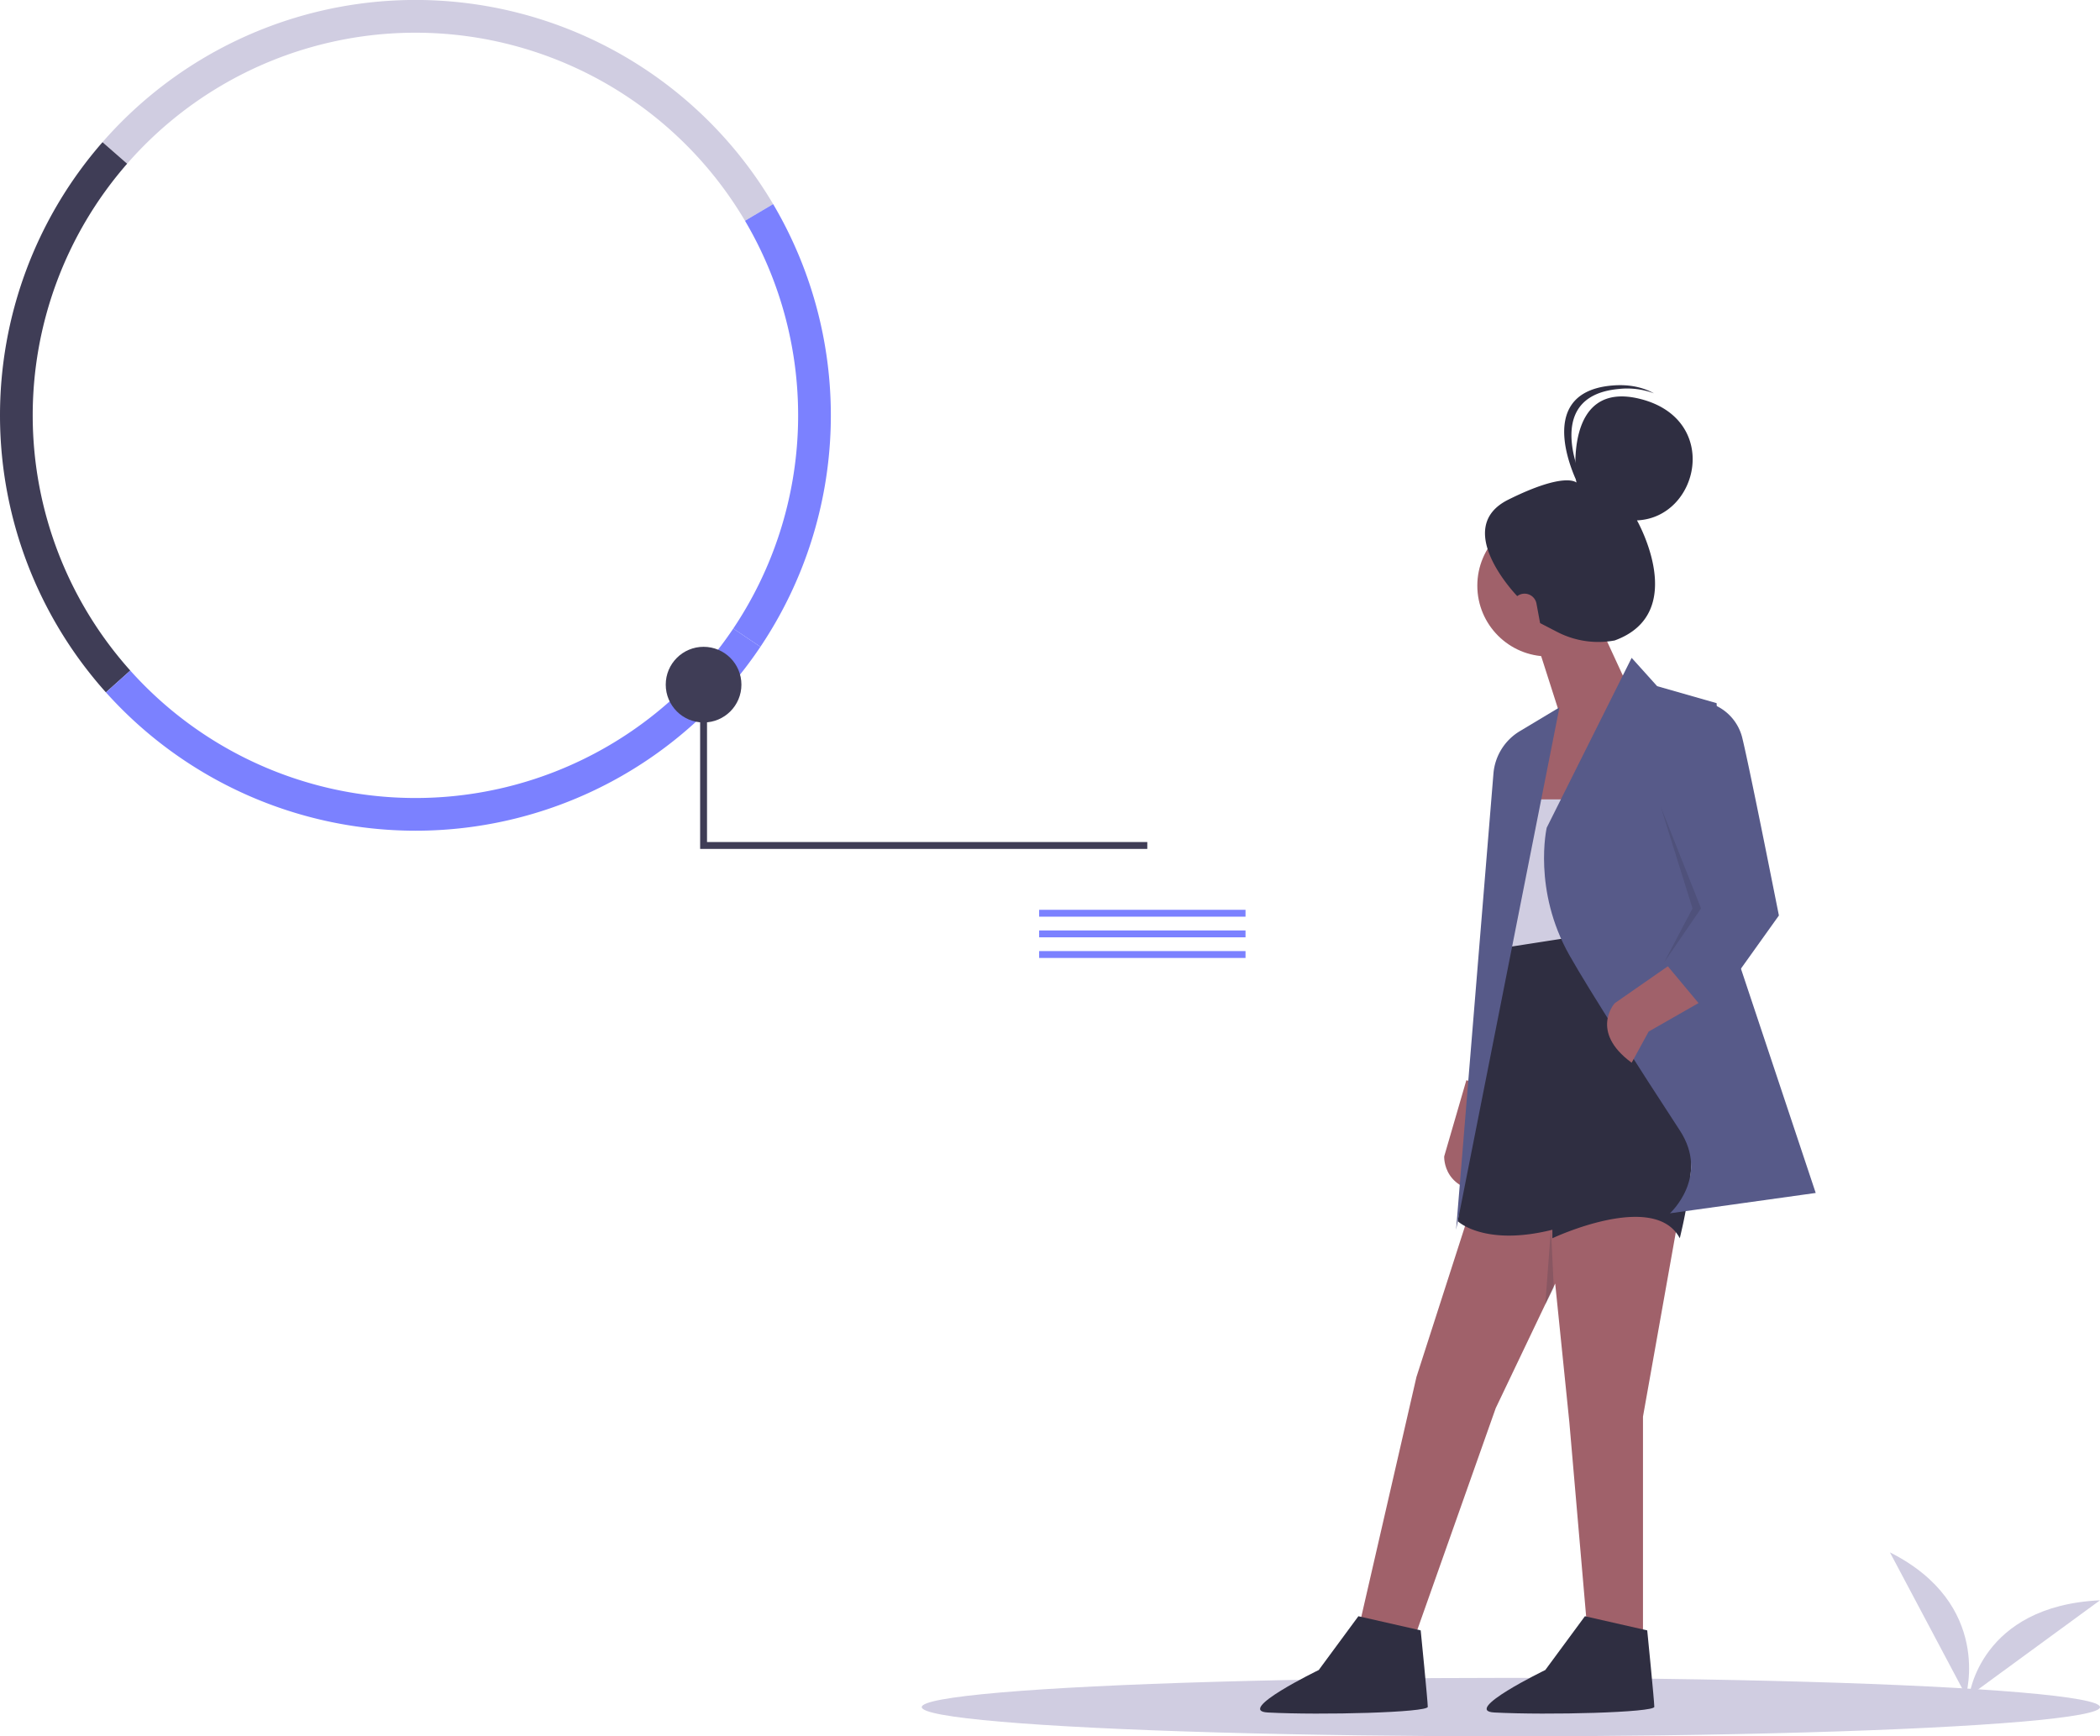 <svg id="abc204e0-0cf0-4263-912e-9567c41f6205" data-name="Layer 1" xmlns="http://www.w3.org/2000/svg" width="790.443" height="653.661" viewBox="0 0 790.443 653.661"><title>instant_information</title><ellipse cx="568.694" cy="642.656" rx="221.749" ry="11.005" fill="#d0cde1"/><path d="M485.194,206.278a144.062,144.062,0,0,0-232.56-21.483L243.363,176.693A156.35,156.35,0,0,1,495.789,200.006Z" transform="translate(-204.778 -123.169)" fill="#d0cde1"/><path d="M490.996,366.669l-10.218-6.87a144.133,144.133,0,0,0,4.416-153.521l10.595-6.272a156.447,156.447,0,0,1-4.793,166.663Z" transform="translate(-204.778 -123.169)" fill="#7b81ff"/><path d="M244.646,383.822A156.341,156.341,0,0,1,243.363,176.693l9.271,8.102a144.03,144.03,0,0,0,1.182,190.813Z" transform="translate(-204.778 -123.169)" fill="#3f3d56"/><path d="M361.144,435.9a156.605,156.605,0,0,1-116.498-52.078l9.17-8.215a144.057,144.057,0,0,0,226.962-15.809l10.218,6.87A156.262,156.262,0,0,1,361.144,435.9Z" transform="translate(-204.778 -123.169)" fill="#7b81ff"/><polygon points="431.844 319.583 263.532 319.583 263.532 245.784 266.122 245.784 266.122 316.993 431.844 316.993 431.844 319.583" fill="#3f3d56"/><circle cx="264.827" cy="257.742" r="14.242" fill="#3f3d56"/><rect x="391.132" y="342.509" width="77.683" height="2.589" fill="#7b81ff"/><rect x="391.132" y="350.278" width="77.683" height="2.589" fill="#7b81ff"/><rect x="391.132" y="358.046" width="77.683" height="2.589" fill="#7b81ff"/><path d="M756.713,529.835,748.375,558.511s-.756,14.32,19.048,13.382l-2.4-13.138,9.361-24.02Z" transform="translate(-204.778 -123.169)" fill="#a0616a"/><polygon points="577.917 240.193 586.444 266.839 573.653 290.288 573.653 316.935 590.707 316.935 614.156 261.51 601.366 233.797 577.917 240.193" fill="#a0616a"/><polygon points="593.905 300.947 570.456 300.947 568.324 331.857 565.126 368.096 603.498 358.504 593.905 300.947" fill="#d0cde1"/><polygon points="553.402 455.497 533.151 518.383 511.833 611.113 532.085 617.509 562.995 530.108 585.378 483.21 590.707 535.437 598.168 621.772 618.42 624.97 618.42 533.305 632.276 455.497 553.402 455.497" fill="#a0616a"/><path d="M824.797,736.947l-23.449-5.329-14.922,20.251s-31.598,15.335-19.186,15.988c20.251,1.066,60.221,0,60.221-2.132S824.797,736.947,824.797,736.947Z" transform="translate(-204.778 -123.169)" fill="#2f2e41"/><path d="M739.528,736.947l-23.449-5.329L701.157,751.87s-31.598,15.335-19.186,15.988c20.251,1.066,60.221,0,60.221-2.132S739.528,736.947,739.528,736.947Z" transform="translate(-204.778 -123.169)" fill="#2f2e41"/><path d="M814.671,473.146l-47.964,7.461L753.508,582.93s10.002,9.593,35.583,3.198v3.198s38.371-18.12,47.964,0l.657-2.846a153.47,153.47,0,0,0-6.365-90.663C826.163,482.639,820.267,472.347,814.671,473.146Z" transform="translate(-204.778 -123.169)" fill="#2f2e41"/><circle cx="582.713" cy="220.474" r="26.647" fill="#a0616a"/><path d="M818.935,370.823l-31.976,63.952s-5.329,23.449,8.527,47.964c7.84,13.87,26.683,43.157,41.569,65.976,11.425,17.513-3.716,31.217-3.716,31.217l54.877-7.661L855.174,473.146l-4.263-85.269-22.383-6.395Z" transform="translate(-204.778 -123.169)" fill="#575a89"/><path d="M837.054,483.805l-24.515,17.054s-9.593,10.659,6.395,22.383l6.395-11.725L847.713,498.727Z" transform="translate(-204.778 -123.169)" fill="#a0616a"/><path d="M752.851,586.128l38.904-196.652-14.918,8.951a20.586,20.586,0,0,0-9.926,15.973Z" transform="translate(-204.778 -123.169)" fill="#575a89"/><polygon points="583.779 462.425 584.845 484.809 581.647 491.204 583.779 462.425" fill="#2f2e41" opacity="0.2"/><path d="M837.054,388.943h13.856a18.189,18.189,0,0,1,9.593,11.725c2.132,8.527,9.593,45.832,9.593,45.832l4.263,21.317L847.713,505.122l-15.988-19.186,13.856-20.251-20.251-50.096S822.132,394.272,837.054,388.943Z" transform="translate(-204.778 -123.169)" fill="#575a89"/><polygon points="625.077 303.614 640.27 341.983 626.414 362.234 637.072 341.983 625.077 303.614" fill="#2f2e41" opacity="0.2"/><ellipse cx="593.905" cy="225.803" rx="2.665" ry="4.263" fill="#a0616a"/><path d="M812.546,364.276h0a33.672,33.672,0,0,1-21.62-3.199l-6.453-3.338-1.365-7.347a4.562,4.562,0,0,0-7.236-2.806h0s-24.897-25.592-3.385-36.302,25.662-6.445,25.662-6.445-5.611-39.246,24.387-31.388,21.722,44.647-1.599,45.621C820.937,319.072,840.85,353.983,812.546,364.276Z" transform="translate(-204.778 -123.169)" fill="#2f2e41"/><path d="M801.838,307.415S783.208,272.42,814.089,269.602a28.792,28.792,0,0,1,13.245,1.644c-4.177-2.318-9.492-3.515-15.975-2.923C780.478,271.141,799.108,306.136,799.108,306.136Z" transform="translate(-204.778 -123.169)" fill="#2f2e41"/><path d="M944.735,761.431s10.199-34.317-28.588-53.855Z" transform="translate(-204.778 -123.169)" fill="#d0cde1"/><path d="M946.006,761.615s4.043-33.869,49.216-35.992Z" transform="translate(-204.778 -123.169)" fill="#d0cde1"/></svg>